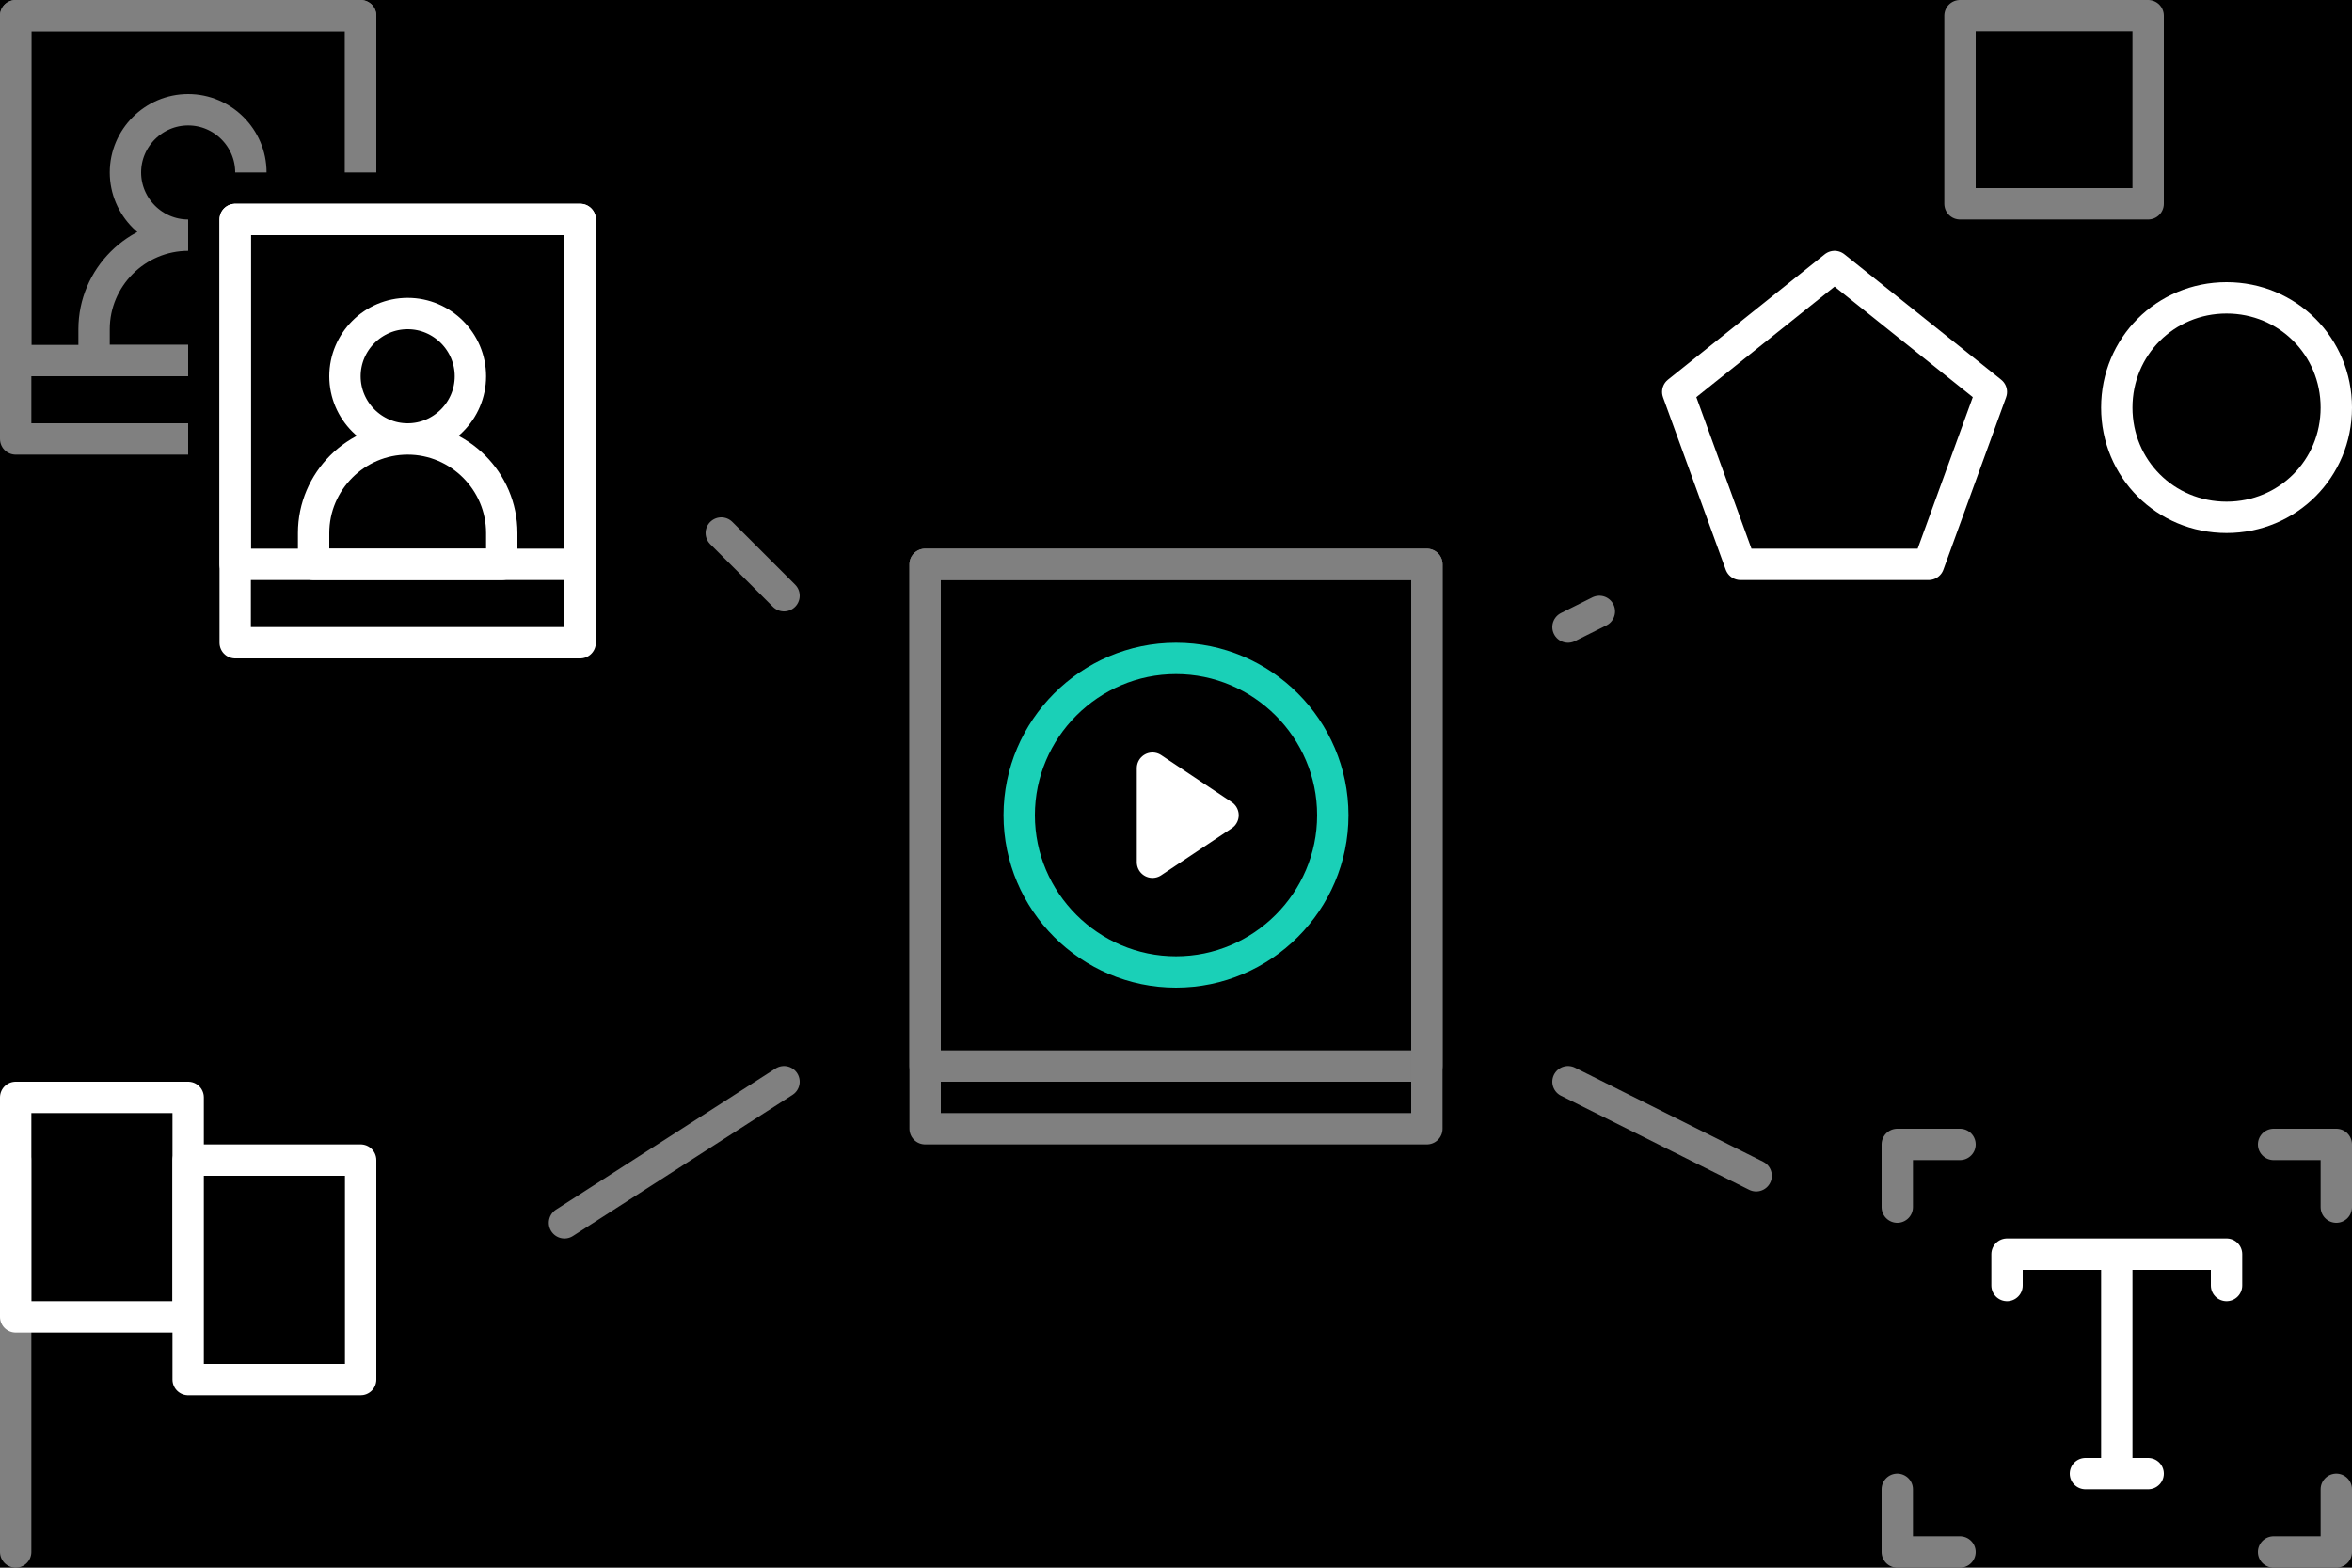 <?xml version="1.0" encoding="utf-8"?>
<!-- Generator: Adobe Illustrator 22.1.0, SVG Export Plug-In . SVG Version: 6.00 Build 0)  -->
<svg version="1.1" id="Layer_1" xmlns="http://www.w3.org/2000/svg" xmlns:xlink="http://www.w3.org/1999/xlink" x="0px" y="0px"
	 viewBox="0 0 150 100" style="enable-background:new 0 0 150 100;" xml:space="preserve">
<style type="text/css">
	.st0{fill:none;stroke:#808080;stroke-width:2;stroke-linecap:round;stroke-linejoin:round;}
	.st1{fill:none;stroke:#1AD0B7;stroke-width:2;stroke-linecap:round;stroke-linejoin:round;}
	.st2{fill:#FFFFFF;stroke:#FFFFFF;stroke-width:2;stroke-linecap:round;stroke-linejoin:round;}
	.st3{stroke:#000000;stroke-width:6;stroke-linecap:round;stroke-linejoin:round;}
	.st4{fill:none;stroke:#FFFFFF;stroke-width:2;stroke-linecap:round;stroke-linejoin:round;}
	.st5{stroke:#FFFFFF;stroke-width:2;stroke-linecap:round;stroke-linejoin:round;}
</style>
<rect width="150" height="100"/>
<path class="st0" d="M59,36h32v32H59V36z"/>
<path class="st0" d="M59,36h32v36H59V36z"/>
<path class="st1" d="M75,62c5.5,0,10-4.5,10-10s-4.5-10-10-10s-10,4.5-10,10S69.5,62,75,62z"/>
<path class="st2" d="M73.5,49l4.5,3l-4.5,3V49z"/>
<path class="st0" d="M125,73h-4v4 M145,73h4v4 M145,99h4v-4 M125,99h-4v-4"/>
<path class="st0" d="M23,28V1H1v27H23z"/>
<path class="st0" d="M23,23V1H1v22H23z"/>
<path class="st0" d="M18,21v2H6v-2c0-3.3,2.7-6,6-6C15.3,15,18,17.7,18,21z M12,15c2.2,0,4-1.8,4-4c0-2.2-1.8-4-4-4
	c-2.2,0-4,1.8-4,4C8,13.2,9.8,15,12,15z"/>
<path class="st3" d="M37,41V14H15v27H37z"/>
<path class="st4" d="M37,41V14H15v27H37z"/>
<path class="st4" d="M37,36V14H15v22H37z"/>
<path class="st4" d="M32,34v2H20v-2c0-3.3,2.7-6,6-6S32,30.7,32,34z M26,28c2.2,0,4-1.8,4-4s-1.8-4-4-4s-4,1.8-4,4S23.8,28,26,28z"
	/>
<path class="st4" d="M128,82v-2h7v14h-2h4h-2V80h7v2"/>
<path class="st4" d="M142,33c3.9,0,7-3.1,7-7s-3.1-7-7-7s-7,3.1-7,7S138.1,33,142,33z"/>
<path class="st4" d="M117,17l10,8l-4,11h-12l-4-11L117,17z"/>
<path class="st0" d="M1,74v25 M125,1h12v12h-12V1z M46,34l4,4L46,34z M36,78l14-9L36,78z M112,75l-12-6L112,75z M100,40l2-1L100,40z
	"/>
<path class="st4" d="M1,70h11v14H1V70z"/>
<path class="st5" d="M12,74h11v14H12V74z"/>
</svg>
